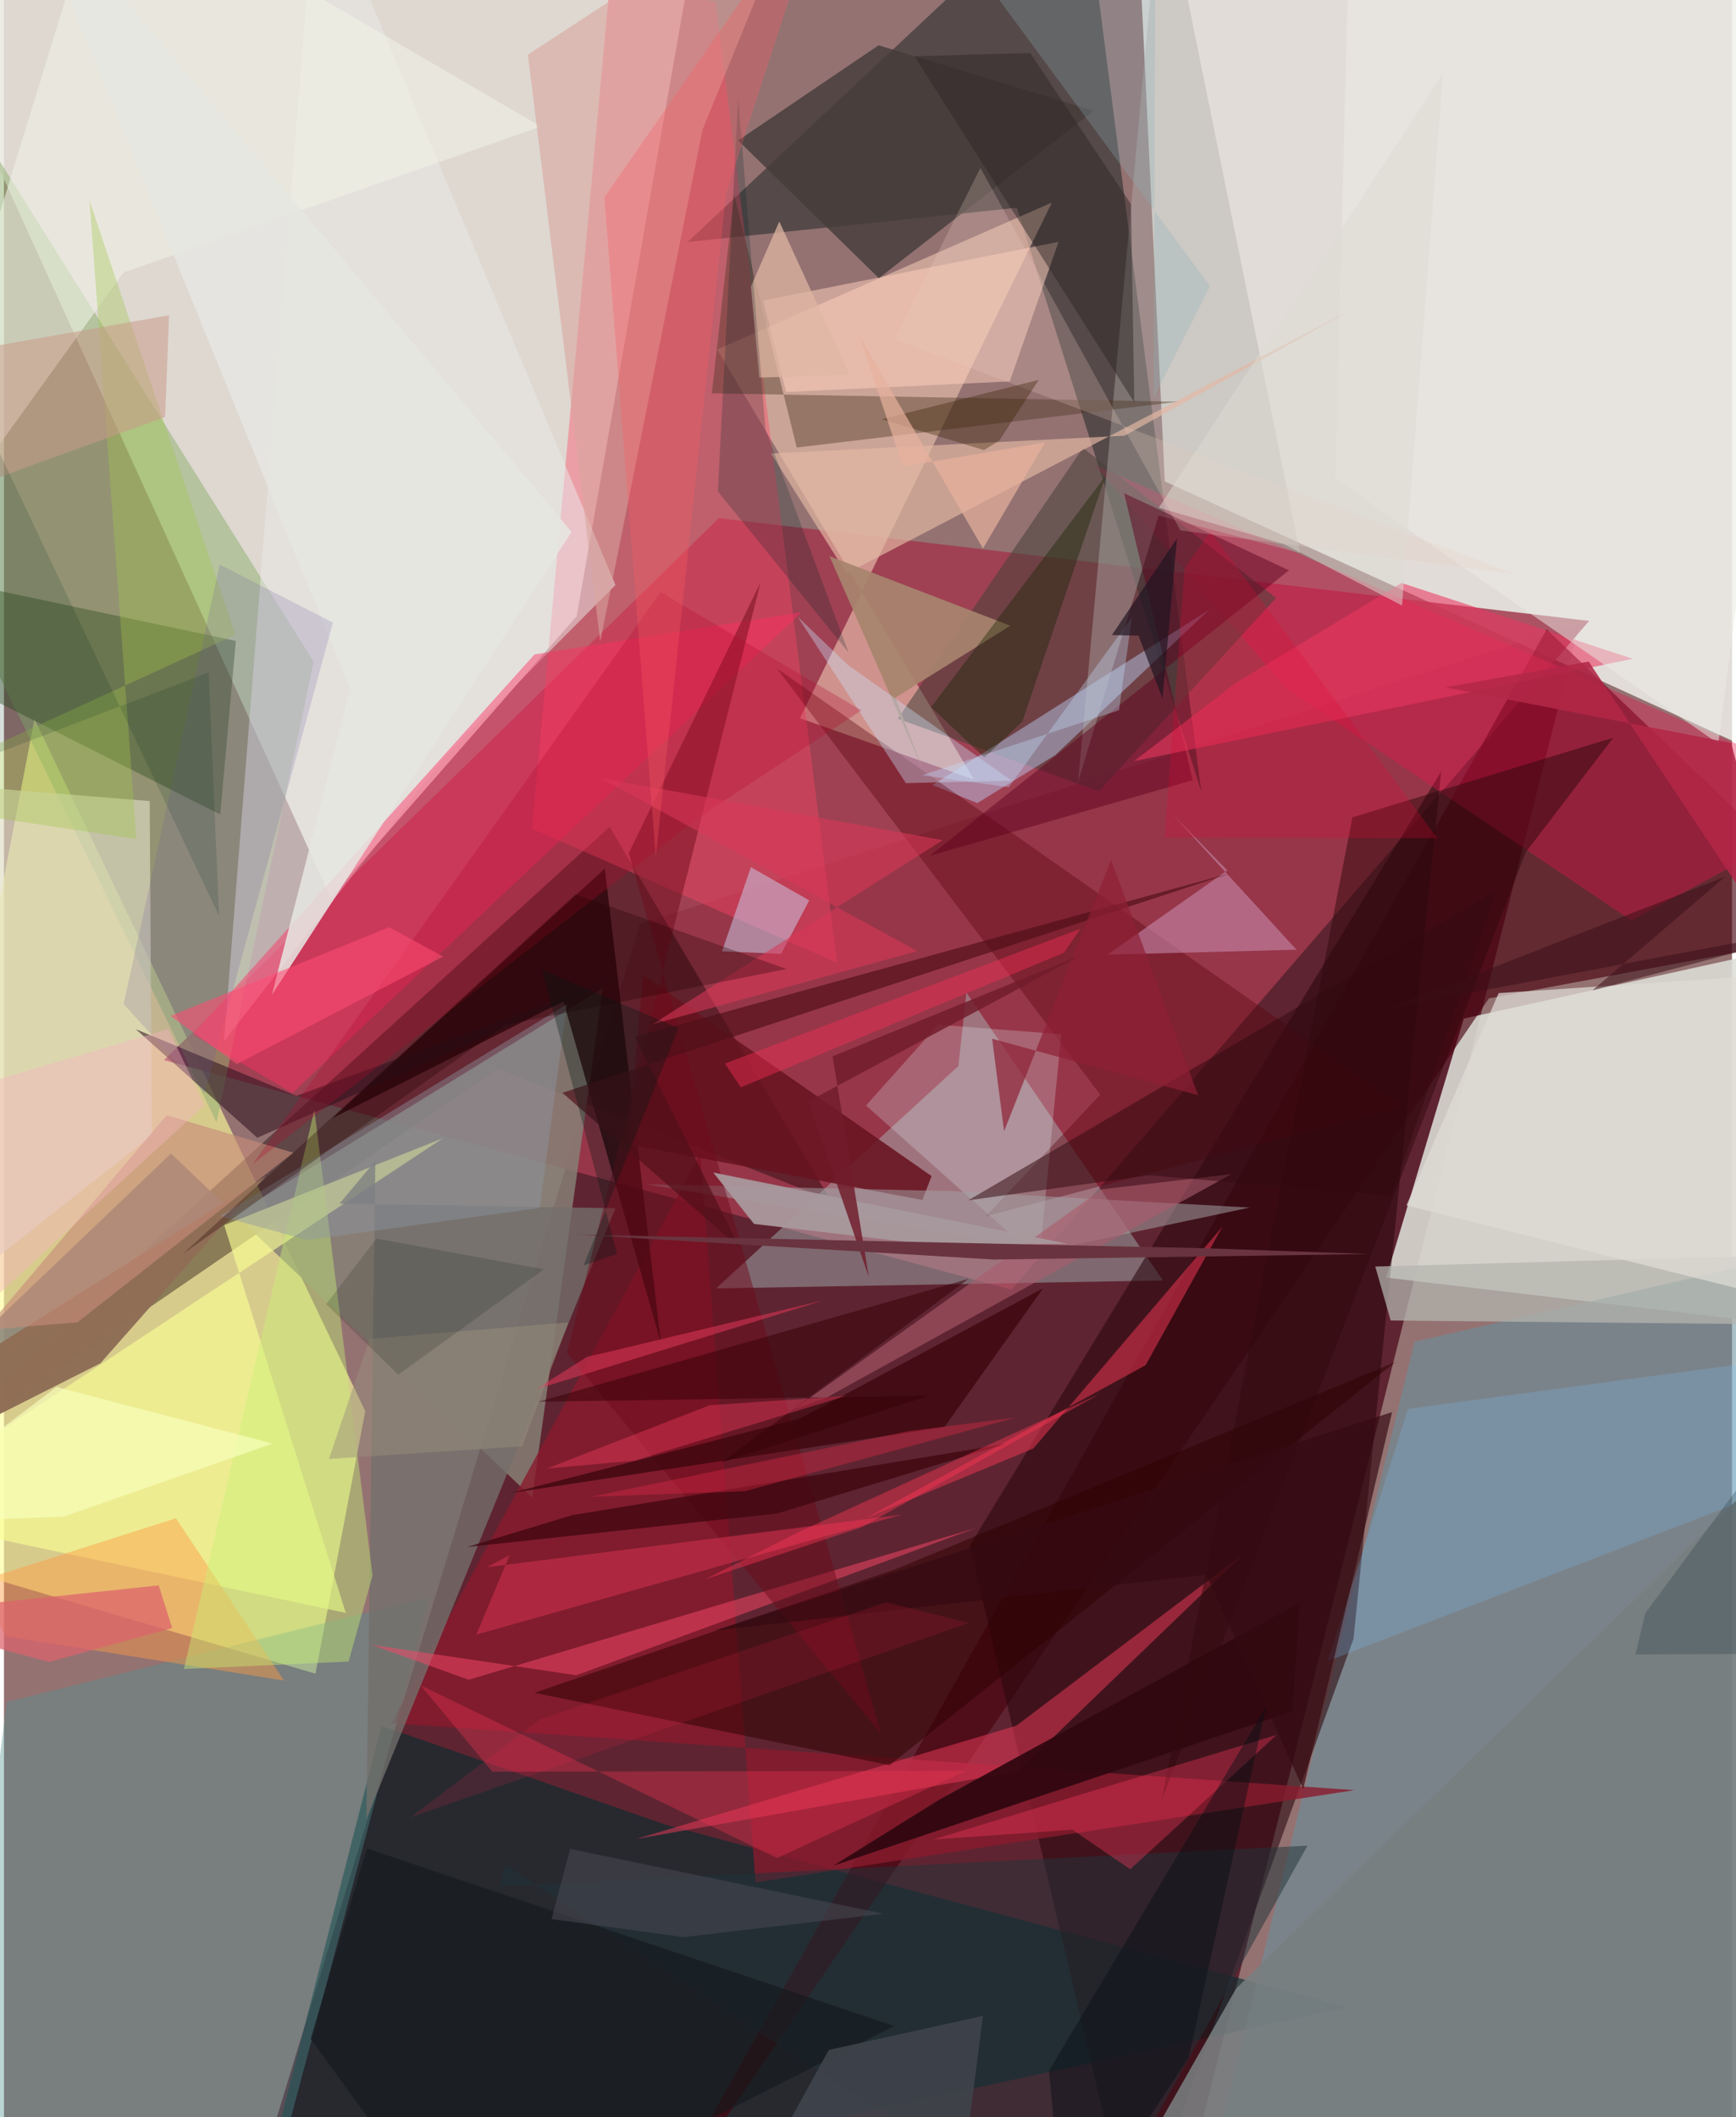 <svg xmlns="http://www.w3.org/2000/svg" width="228" height="278" viewBox="0 0 836 1024"><path fill="#947272" d="M0 0h836v1024H0z"/><path fill="#571927" fill-opacity=".871" d="M564.634 1086l197.478-784.51-454.454 145.36-191.977 631.006z"/><path fill="#fbfffa" fill-opacity=".753" d="M844.061-62l18.953 432.546L561.595 232.85 548.442-40.998z"/><path fill="#eae9e0" fill-opacity=".859" d="M277.076 298.003l-119.04 136.04L-62-49.634 340.16-62z"/><path fill="#fcfc9b" fill-opacity=".647" d="M174.791 682.504l-24.087 126.998L-62 746.842l76.772-399.073z"/><path fill="#ddded6" fill-opacity=".882" d="M668.677 617.944l37.535-125.28L898 450.409v194.584z"/><path fill="#a1394e" fill-opacity=".847" d="M345.873 250.585L77.438 512.746 487.41 623.764l279.455-323.44z"/><path fill="#041112" fill-opacity=".424" d="M579.216 382.817L490.01 100.484l-159.269 16.562L521.73-62z"/><path fill="#002d2e" fill-opacity=".592" d="M182.565 834.685l137.266 47.762 330.317 88.388L118.386 1086z"/><path fill="#0f0000" fill-opacity=".388" d="M293 399.948L-62 723.222l300.907-206.42 161.008 63.694z"/><path fill="#48000d" fill-opacity=".635" d="M307.248 1086l439.078-781.608L898 449.443l-179.626 33.455z"/><path fill="#eac2af" fill-opacity=".631" d="M506.949 97.97L344.99 169.042l124.276 207.973-84.196-29.633z"/><path fill="#68909c" fill-opacity=".569" d="M682.438 648.95l-100.214 406.055 268.898 2.888L898 599.381z"/><path fill="#aac4c3" fill-opacity=".431" d="M465.614 480.128L560.63 619.31l-216.14 3.852 117.24-107.561z"/><path fill="#ff4764" fill-opacity=".4" d="M344.193.765l58.839 464.91-147.59-64.926L293.08-7.635z"/><path fill="#29070d" fill-opacity=".573" d="M546.688 1086l106.188-293.362 42.397-419.47-228.045 374.386z"/><path fill="#868077" fill-opacity=".835" d="M-62 694.349l351.638-216.382-34.06 246.393L80.806 557.902z"/><path fill="#91b073" fill-opacity=".529" d="M102.862 542.77l-133.65-274.522L-56.002-8.041l205.846 328.12z"/><path fill="#eae9e9" fill-opacity=".51" d="M295.845 282.963L151.159-62l-44.705 565.677L213.372 365.86z"/><path fill="#e6154b" fill-opacity=".373" d="M620.195 332.711L527.77 224.995 898 385.773l-110.73 59.462z"/><path fill="#881b2e" fill-opacity=".8" d="M187.358 833.46l466.032 32.367-289.785 44.635-26.678-352.23z"/><path fill="#ff2e62" fill-opacity=".451" d="M256.697 316.49L91.307 500.394l48.27 28.236 246.315-232.506z"/><path fill="#48433b" fill-opacity=".549" d="M615.415 289.192l-85.707 93.55-97.31-35.142 89.606-130.958z"/><path fill="#faff94" fill-opacity=".631" d="M212.39 550.516L-62 731.804l227.377 48.318L106.54 592.58z"/><path fill="#2b050a" fill-opacity=".78" d="M317.812 649.46l-47.187-165.213-111.722 56.573 131.786-120.7z"/><path fill="#4e9293" fill-opacity=".384" d="M205.82 772.377L1.365 823.153-32.015 1086l159.575-19.334z"/><path fill="#bcd5fe" fill-opacity=".435" d="M508.56 365.225l-37.67 23.21-21.631-8.762 133.806-84.74z"/><path fill="#f0f1e5" fill-opacity=".592" d="M57.755 131.822l201.904-70.61L48.738-62-62 298.08z"/><path fill="#b2afaa" fill-opacity=".424" d="M519.683 377.883l38.879-128.519 68.44 18.122L560.165-62z"/><path fill="#2b4b1b" fill-opacity=".396" d="M104.612 393.932L-62 309.852v-36.724l174.174 36.893z"/><path fill="#dfdbc2" fill-opacity=".651" d="M71.575 549.115l-108.537 85.64 3.484-255.729 103.984 8.422z"/><path fill="#f23c5c" fill-opacity=".498" d="M489.806 834.632l110.374-83.493-109.624 105.55-184.843 32.791z"/><path fill="#2e0001" fill-opacity=".514" d="M256.629 818.748l171.808 35.031 244.717-195.035L431.478 758.94z"/><path fill="#58000c" fill-opacity=".373" d="M530.38 529.44l-55.317 58.774 201.969-52.837L373.95 323.33z"/><path fill="#e3b8a3" fill-opacity=".675" d="M371.088 219.341l36.573 58.035 247.007-129.07-112.511 62.425z"/><path fill="#681320" fill-opacity=".867" d="M448.77 568.832L309.159 471.52l-7.312 81.952 142.449 26.925z"/><path fill="#e5f7fa" fill-opacity=".239" d="M417.045 534.697l83.865 74.684 10.562-109.15-59.53-4.598z"/><path fill="#ffcfbc" fill-opacity=".525" d="M510.19 116.974l-142.87 28.361 11.086 44.261 108.172-5.124z"/><path fill="#4e3824" fill-opacity=".424" d="M383.522 216.468L353.231 94.151l-10.768 96.078 225.657 4.078z"/><path fill="#453c3a" fill-opacity=".816" d="M423.118 21.905l-67.95 46.028 68.091 66.614 103.913-80.976z"/><path fill="#c78cae" fill-opacity=".576" d="M565.205 393.706l60.104 65.646-91.457 2.396 57.97-40.775z"/><path fill="#d8a49d" fill-opacity=".573" d="M337.932 62.85L388.652-62 253.464 26.44l35.01 283.792z"/><path fill="#736f6b" fill-opacity=".792" d="M179.682 561.503l-4.347 318.277L295.77 584.396l-133.431-2.24z"/><path fill="#20343a" fill-opacity=".506" d="M630.637 892.665L239.578 912.29l3.107-10.213L522.653 1086z"/><path fill="#77c1fc" fill-opacity=".224" d="M640.451 803.377l38.834-121.97 159.368-21.4L898 704.186z"/><path fill="#2e111d" fill-opacity=".557" d="M141.492 530.027l-77.747-32.261 58.8 52.527 176.474-78.13z"/><path fill="#ff9b45" fill-opacity=".447" d="M83.197 734.333l52.308 78.501L.897 791.365l-14.794-26.08z"/><path fill="#f84667" fill-opacity=".514" d="M276.88 810.263l-99.12-14.731 47.082 16.904 245.48-73.44z"/><path fill="#e33551" fill-opacity=".561" d="M497.962 700.61l91.488-107.296-37.163 66.98-135.27 73.913z"/><path fill="#a29fa2" fill-opacity=".537" d="M506.102 604.547l96.566-20.5-143.929-7.934-148.09-3.317z"/><path fill="#906f57" fill-opacity=".996" d="M126.67 568.9l-140.74 88.515-44.123 54.871L46.62 659.403z"/><path fill="#b4b6af" fill-opacity=".733" d="M663.406 612.584l204.323-5.614L898 640.951l-227.143-2.282z"/><path fill="#5f001f" fill-opacity=".478" d="M575.101 377.37l-127.143 36.522 173.705-138.047-79.768-37.274z"/><path fill="#787e80" fill-opacity=".878" d="M596.068 961.8L855.79 708.453 898 1084.018 525.408 1086z"/><path fill="#6e0c1b" fill-opacity=".49" d="M424.347 838.609L272.333 654.443l93.72-372.813-63.811 131.005z"/><path fill="#e93761" fill-opacity=".573" d="M595.93 330.336l-49.34 37.841 241.462-49.538-111.933-36.675z"/><path fill="#320810" fill-opacity=".953" d="M623.315 827.683l-221.96 74.639 51.241-31.962 174.407-95.33z"/><path fill="#c7c6e3" fill-opacity=".541" d="M375.965 461.366l-28.6-1.26 13.979-40.663 28.231 16.033z"/><path fill="#a7846d" fill-opacity=".933" d="M444.177 371.424L399.39 269.037l87.479 33.607-55.575 34.741z"/><path fill="#30090d" fill-opacity=".506" d="M778.57 356.793l-126.23 38.533-92.302 475.393 176.108-458.42z"/><path fill="#c62e49" fill-opacity=".663" d="M228.526 790.593l16.094-38.372-11.176 5.814 201.04-25.48z"/><path fill="#3e070f" fill-opacity=".796" d="M385.204 686.066l117.518-62.984-47.747 67.138-209.763 31.908z"/><path fill="#eb3452" fill-opacity=".376" d="M373.988 898.659L201.61 815.145l34.653 41.774 229.2-.435z"/><path fill="#c8f073" fill-opacity=".416" d="M178.326 762.044l-11.583 41.59-79.709 3.621 63.129-270.399z"/><path fill="#e6e6e1" fill-opacity=".859" d="M167.537 333.329L6.626-62l267.97 319.312-145.02 223.941z"/><path fill="#ff3860" fill-opacity=".357" d="M449.458 889.726l67.471-4.77 27.9 19.172 70.883-65.027z"/><path fill="#ab5c6c" fill-opacity=".604" d="M593.803 567.876L397.708 676.093l-15.794 5.72 149.176-106.58z"/><path fill="#2c2627" fill-opacity=".478" d="M496.456 25.626l-55.954 1.592 106.335 167.455-1.615-95.911z"/><path fill="#162200" fill-opacity=".388" d="M448.55 341.97l84.32-111.659-40.168 118.574-18.4 17.538z"/><path fill="#a8999d" fill-opacity=".941" d="M514.407 601.566l-171.25-34.445 19.719 24.86 83.113 9.784z"/><path fill="#cae7ff" fill-opacity=".365" d="M487.485 377.578l-51.169 1.2-52.248-80.383 24.234 23.238z"/><path fill="#330b10" fill-opacity=".518" d="M553.941 568.447l117.28 9.886 50.788-147.61L466.515 580.55z"/><path fill="#a1c44c" fill-opacity=".361" d="M111.966 307.066L-62 386.906 64.09 405.84 41.406 97.033z"/><path fill="#3e060e" fill-opacity=".741" d="M374.016 732.02l110.593-33.67-209.718 34.487-50.81 15.41z"/><path fill="#4f0f19" fill-opacity=".671" d="M355.905 603.536l-50.622-102.06 288.696-79.322-323.842 106.403z"/><path fill="#14181c" fill-opacity=".624" d="M220.907 1086l-72.558-99.923 27.202-92.045 255.118 85.881z"/><path fill="#c78b79" fill-opacity=".624" d="M35.594 639.532l-44.87 3.759 87.99-103.887 61.248 18.1z"/><path fill="#8d98a3" fill-opacity=".412" d="M272.386 485.68l-13.2 98.538-112.452 15.536-42.256-11.57z"/><path fill="#ecebe5" fill-opacity=".506" d="M644.06 231.57L651.598-62H884.28l-54.936 421.621z"/><path fill="#dfdcd5" fill-opacity=".722" d="M723.094 480.326L898 468.759l-3.698 168.347-215.838-54.074z"/><path fill="#b5092b" fill-opacity=".278" d="M414.83 343.577l-79.75 52.528-214.765 166.941 197.358-276.611z"/><path fill="#dfb7a3" fill-opacity=".729" d="M361.358 138.626l4.042 44 43.78-1.311-34.09-74.165z"/><path fill="#d93758" fill-opacity=".565" d="M288.54 376.278l165.608 30.079-140.368 89.048 128.05-35.41z"/><path fill="#002027" fill-opacity=".224" d="M368.396 207.673l40.184 107.896-63.204-77.886 9.815-190.076z"/><path fill="#f8ffbb" fill-opacity=".682" d="M28.728 733.579L-62 736.919l87.425-66.092 104.644 27.378z"/><path fill="#fb5963" fill-opacity=".306" d="M349.335 93.63L399.822-62 290.46 95.42l24.886 319.038z"/><path fill="#6958a0" fill-opacity=".192" d="M57.899 485.61l39.226 43.254 62.041-227.774-54.793-28.001z"/><path fill="#8e1f34" fill-opacity=".69" d="M535.6 415.86l-51.76 131.258-5.783-44.716 99.616 27.306z"/><path fill="#711c2c" fill-opacity=".831" d="M400.852 510.909l17.555 106.752-29.251-84.948L521.47 461.78z"/><path fill="#f53055" fill-opacity=".431" d="M520.752 449.196l-7.98 11.618-156.323 65.097-7.646-11.51z"/><path fill="#69343f" d="M581.437 603.744l79.38 2.785-181.943 2.67-201.415-12.065z"/><path fill="#e50536" fill-opacity=".239" d="M583.625 257.196l109.868 148.24-131.991-.452 9.687-130.247z"/><path fill="#40444c" fill-opacity=".882" d="M399.03 991.501l74.574-16.494L459.352 1086h-112.48z"/><path fill="#ff4c74" fill-opacity=".573" d="M80.62 491.366l32.055 23.33 99.756-52.006-26.02-14.27z"/><path fill="#360006" fill-opacity=".514" d="M466.665 618.54L347.2 707.287l100.17-32.218-188.707 2.897z"/><path fill="#e9cabd" fill-opacity=".243" d="M730.95 277.744L430.86 164.025l41.514-82.828 96.75 175.347z"/><path fill="#390f15" fill-opacity=".529" d="M768.436 479.032L898 444.716 670.771 487.41l161.896-63.397z"/><path fill="#fd3756" fill-opacity=".427" d="M530.16 674.162L414.89 738.69l-75.68 25.15 44.996-22.73z"/><path fill="#230001" fill-opacity=".302" d="M242.602 495.676L378.6 468.668l-102.153-36.167L86.433 606.596z"/><path fill="#89b1ba" fill-opacity=".271" d="M583.472 138.442L435.872-62 557.1-31.511l-.983 224.078z"/><path fill="#350911" fill-opacity=".675" d="M671.544 682.99l-42.998 182.222-46.869-103.622-238.216 27.094z"/><path fill="#392304" fill-opacity=".357" d="M500.581 183.74l-19.106 29.44-7.379 4.505-49.446-14.904z"/><path fill="#c99b8a" fill-opacity=".533" d="M77.958 201.69l-117.763 42.726 23.94-75.083 95.735-16.854z"/><path fill="#e62c49" fill-opacity=".361" d="M437.932 692.127l-154.066 31.83 74.518-2.71 130.993-35.603z"/><path fill="#080f14" fill-opacity=".451" d="M505.618 1001.429l7.498 84.571 60.027-90.75 37.418-169.66z"/><path fill="#47464f" fill-opacity=".584" d="M273.899 894.243l151.618 31.365-96.785 11.301-63.82-8.727z"/><path fill="#ff4062" fill-opacity=".369" d="M341.479 679.644l-78.89 30.638 42.347-3.819 102.355-31.291z"/><path fill="#c1e0ff" fill-opacity=".341" d="M444.09 374.964l95.335-31.468 6.235-44.91-59.55 82.13z"/><path fill="#dc636c" fill-opacity=".729" d="M74.874 766.799l6.506 20.62-59.542 16.408L-62 781.287z"/><path fill="#d63455" fill-opacity=".596" d="M396.703 628.863L293.66 653.558l-11.536 2.664-24.895 15.799z"/><path fill="#001613" fill-opacity=".318" d="M326.336 497.195L280.42 612.047l16.2-5.589-36.225-137.262z"/><path fill="#f5b3c0" fill-opacity=".42" d="M-62 539.592V680.31L97.069 534.58 79.523 497.7z"/><path fill="#ed234a" fill-opacity=".153" d="M259.297 831.582l167.542-56.643 39.814 10.047-270.15 94.077z"/><path fill="#213c43" fill-opacity=".282" d="M856.918 695.132l-62.895 85.113-4.745 19.968L898 799.632z"/><path fill="#b32747" fill-opacity=".878" d="M863.392 465.417l-96.73-145.431-69.19 12.49 138.097 26.892z"/><path fill="#e5b09b" fill-opacity=".714" d="M434.872 225.674l-21.15-63.431 59.898 103.045 30.07-51.332z"/><path fill="#211320" fill-opacity=".686" d="M567.493 260.343l-7.032 77.582-11.582-30.476-12.906-.277z"/><path fill="#072d21" fill-opacity=".157" d="M99.015 325.252L-62 386.733V92.87l166.054 350.067z"/><path fill="#9b8f7c" fill-opacity=".475" d="M273.115 639.61l-96.258 7.961-19.602 58.067 93.405-6.112z"/><path fill="#061204" fill-opacity=".153" d="M180.192 599.066l-24.303 31.728 34.835 34.133 70.477-51.006z"/><path fill="#dedbd4" fill-opacity=".498" d="M558.667 245.555L696.192 35.438 676.36 292.894l-57.217-29.773z"/></svg>